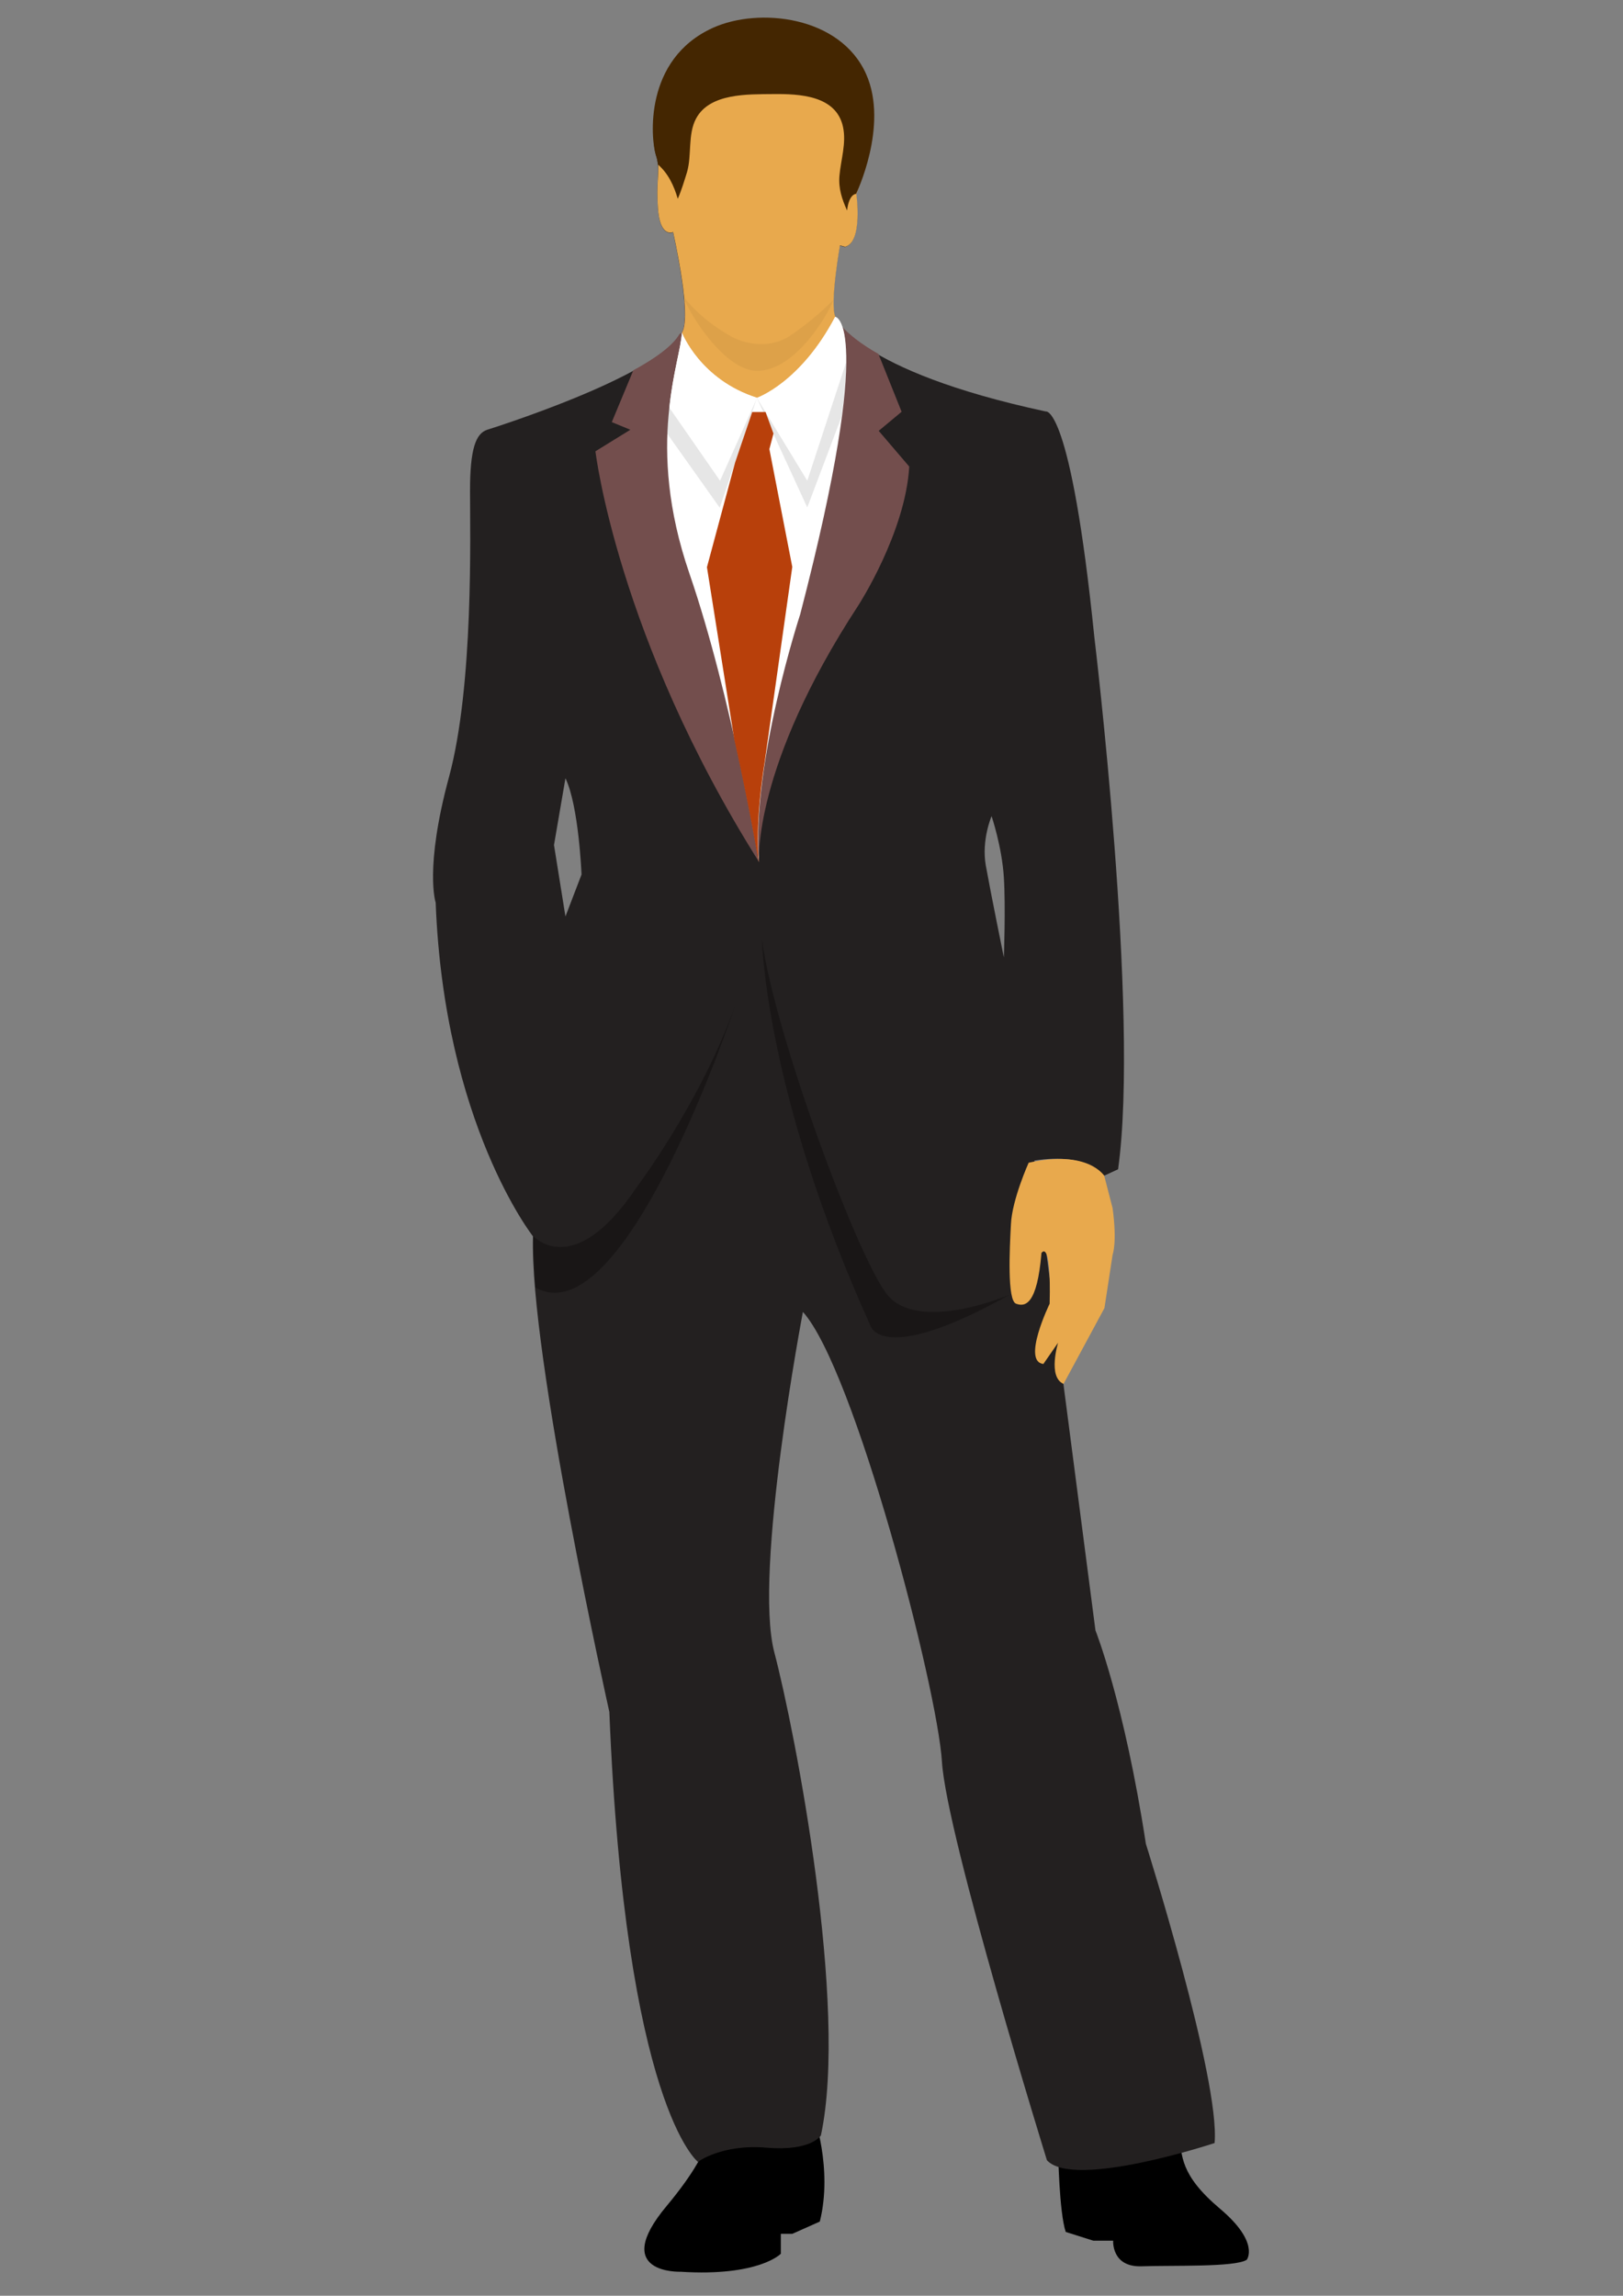 <?xml version="1.0" encoding="utf-8"?>
<!-- Generator: Adobe Illustrator 19.2.1, SVG Export Plug-In . SVG Version: 6.00 Build 0)  -->
<svg version="1.1" id="Ebene_1" xmlns="http://www.w3.org/2000/svg" xmlns:xlink="http://www.w3.org/1999/xlink" x="0px" y="0px"
	 viewBox="0 0 595.3 841.9" style="enable-background:new 0 0 595.3 841.9;" xml:space="preserve">
<rect x="0" y="0" width="595.3" height="841.9" fill="#808080" stroke="none"/>
<style type="text/css">
	.st0{fill:#232020;}
	.st1{fill:#734E4D;}
	.st2{fill:#E8A94D;}
	.st3{fill:#442601;}
	.st4{opacity:5.000000e-002;}
	.st5{fill:#FFFFFF;}
	.st6{opacity:0.3;}
	.st7{opacity:0.1;}
	.st8{fill:#B8400B;}
</style>
<g>
	<path d="M388.1,788.8c0,0,0.4,22.7,2.8,29.7l10.1,3.2h7.3c0,0-0.7,9.8,10.5,9.4c11.2-0.4,34.3,0.4,38.5-2.4c0,0,4.9-6.3-9.8-18.7
		c-14.7-12.4-14-19.4-15-27.4L388.1,788.8z"/>
	<path d="M298.3,775.2c0,0,7.3,19.9,2.4,39.5l-10.1,4.5h-4.2v7.3c0,0-8,8.4-36.7,6.6c0,0-26.2,1-5.2-24.1
		c21-25.2,14.7-30.8,14.7-30.8L298.3,775.2z"/>
	<g>
		<path class="st0" d="M420.3,676.2c-8-52.1-18.5-78.3-18.5-78.3l-22.4-172.3c19.9-3.1,25.5,5.6,25.5,5.6l5.2-2.4
			c8-57-8.7-195.1-8.7-195.1c-8.7-85.6-17.8-82.8-17.8-82.8c-69.9-15-77.3-34.6-77.3-34.6c-2.1-4.9,1.7-26.2,1.7-26.2l1.9,0.5
			c6.6-1.7,4.1-19.4,4.1-19.4s11.5-27.6,0-44.7c-11.5-17.1-22-21.7-49.3-15c-27.3,6.6-25.9,39.9-24.1,45.4c1.7,5.6,0,7.7,0.7,19.2
			c0.7,11.5,5.6,9.1,5.6,9.1c8,37.8,2.4,37.4,2.4,37.4c-8.7,15.7-70.6,35-70.6,35c-4.2,1.4-6.3,7-6.3,22.4
			c0,15.4,1.4,71.3-7.7,104.9c-9.1,33.6-4.9,46.1-4.9,46.1c3.1,81.1,35.7,122.4,35.7,122.4c-1.4,43,28,174.4,28,174.4
			c5.9,144.7,32.5,165,32.5,165s8.7-6.6,25.2-5.2c16.4,1.4,19.9-4.5,19.9-4.5c10.1-47.2-9.4-147.9-17.1-177.2
			c-7.7-29.4,10.5-124.8,10.5-124.8c18.9,21,49.3,137.7,51,165c1.7,27.3,38.5,146.1,38.5,146.1c9.8,10.8,61.5-6.3,61.5-6.3
			C447.6,762.6,420.3,676.2,420.3,676.2z M207.4,336.1l-4.2-26.2l4.2-24.5c4.9,10.1,5.9,35.3,5.9,35.3L207.4,336.1z M368.2,351.1
			c0,0-4.9-24.1-6.6-33.6c-1.7-9.4,2.1-18.2,2.1-18.2s3.8,11.2,4.5,22.4C368.9,332.9,368.2,351.1,368.2,351.1z"/>
	</g>
	<path class="st1" d="M306.3,116.2c-0.7-1.6-0.7-5.1-0.5-9.1c-11-8.1-28.9-13.2-54.8,3.7c0.9,11.8-1.7,11.6-1.7,11.6
		c-2.4,4.3-8.9,9-17,13.4l-7.9,19l6.8,2.8l-12.8,7.9c0,0,8,68.1,60,150.6c0,0-2.6-34.5,36.5-94.2c0,0,17.2-26.6,18.6-50.8
		l-11.2-13.1l8.4-7l-8.5-21.2C308.6,122.1,306.3,116.2,306.3,116.2z"/>
	<path class="st2" d="M241.3,76c0.7,11.5,5.6,9.1,5.6,9.1c6.1,28.4,4.4,35.3,3.2,36.9c4.9,13.4,11.5,23.9,27.6,23.9
		c20.8,0,28.7-29.7,28.7-29.7c-2.1-4.9,1.7-26.2,1.7-26.2l1.9,0.5c6.6-1.7,4.1-19.4,4.1-19.4s11.5-27.6,0-44.7
		c-11.5-17.1-22-21.7-49.3-15c-27.3,6.6-25.9,39.9-24.1,45.4C242.4,62.4,240.6,64.5,241.3,76z"/>
	<path class="st3" d="M241.3,60.3c3.8,3.3,5.9,7.8,7.3,12.6c1.4-3.2,2.4-6.6,3.4-9.8c1.8-6.2,0.2-13.8,3.3-19.6c5-9.4,19-8.9,28.3-9
		c9.7-0.1,23.1,0.5,25.6,12c1.3,6-0.8,12.1-1.3,18c-0.4,4.7,1,8.7,2.8,12.7c0.7-6.2,3.3-6.1,3.3-6.1s12.1-25,3.7-43.9
		c-9.5-21.4-39.4-24.6-56.2-17c-25.6,11.6-22.7,40.9-21,46.5C241,58.1,241.2,59.2,241.3,60.3z"/>
	<path class="st4" d="M250.9,109c0.3,3.2,14.2,27.2,27,27c15.3-0.2,27.8-24.7,27.8-26.1c-6.9,7.3-16.3,13.5-16.3,13.5
		c-10.5,6.3-21.2,0-21.2,0C259.1,118.2,253.9,112.9,250.9,109z"/>
	<path class="st2" d="M377.3,426.4c0,0-6.1,13.5-6.5,22.6c-0.5,9.1-1.4,28,1.9,29.1c3.3,1.2,7.7,0.5,9.3-18.6c0,0,3.6-5.7,3,18.6
		c0,0-10.3,21.2-2.3,22.1l5.4-7.8c0,0-3.9,12.6,2,15.1l15-27.8l3-19.6c0,0,1.7-4.3,0-17l-3.1-12
		C404.9,431.2,399.2,421.5,377.3,426.4z"/>
	<path class="st5" d="M250.1,122c0,0,6.7,17.3,27.6,23.9c0,0,16-5.5,28.7-29.7c0,0,15,1.9-12.9,109.1c0,0-18,55-15.1,90.9
		c0,0-10-60.7-25.5-105.8C236.5,162.8,249.7,132.9,250.1,122z"/>
	<path class="st6" d="M279.5,344.8c0,0,1.1,55.9,39.7,141.2c0,0,3.6,15.4,51.1-11.2c0,0-34.2,14.7-45.4-0.7
		C313.7,458.8,284.3,379.4,279.5,344.8z"/>
	<path class="st6" d="M195.5,453.2c0,0,14.7,16.8,37.8-17.5c0,0,23.8-31.5,36.4-67.1c0,0-40.5,122.4-73.4,103.5L195.5,453.2z"/>
	<g class="st7">
		<path d="M250.1,131.8c-0.2,5.1-5.4,7.5-5.4,27.2l19.3,27.2l13.6-40.2C256.8,139.3,250.1,131.8,250.1,131.8z"/>
		<path d="M309.6,122.5c-12.7,24.2-32,23.4-32,23.4l18.5,40.2l12.5-33.1C312.1,129.8,309.6,122.5,309.6,122.5z"/>
	</g>
	<g>
		<path class="st5" d="M250.1,122c-0.2,5.1-3.2,14.3-4.6,27.5l18.6,26.8l13.6-30.4C256.8,139.3,250.1,122,250.1,122z"/>
		<path class="st5" d="M306.3,116.2c-12.7,24.2-28.7,29.7-28.7,29.7l18.5,30.4l14.2-43.3C310.5,116.7,306.3,116.2,306.3,116.2z"/>
	</g>
	<path class="st8" d="M280.5,279.3l10.1-71.4l-8.4-43.2l1.5-5.7l-2.9-7.9h-4.9l-6.3,18.6l-10.3,38.3l10,63c5.7,25.5,9,45.3,9,45.3
		C277.4,305,278.5,291.9,280.5,279.3z"/>
</g>
</svg>
